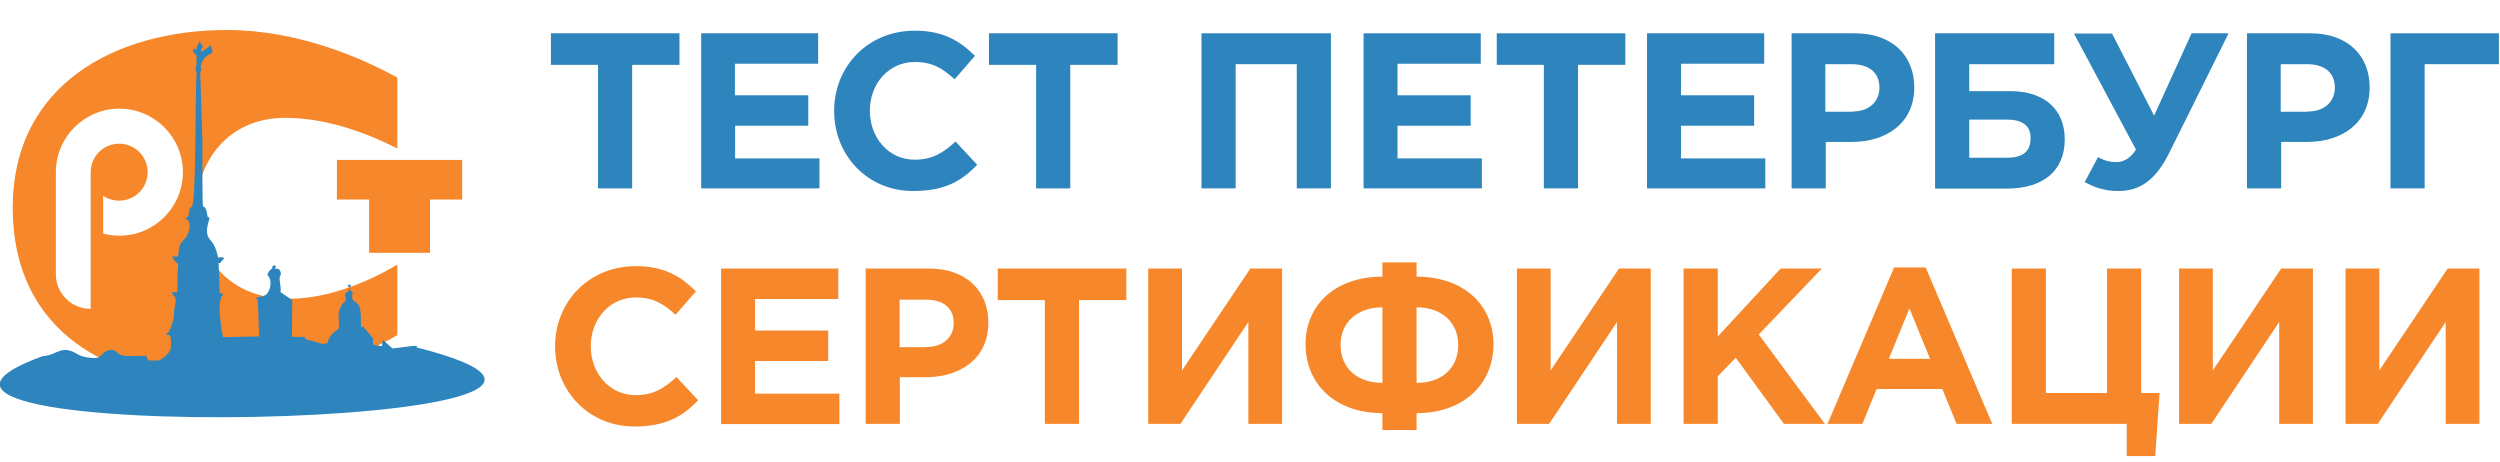 <?xml version="1.0" encoding="utf-8"?>
<!-- Generator: Adobe Illustrator 18.1.1, SVG Export Plug-In . SVG Version: 6.00 Build 0)  -->
<svg version="1.1" id="Layer_1" xmlns="http://www.w3.org/2000/svg" xmlns:xlink="http://www.w3.org/1999/xlink" x="0px" y="0px"
	 viewBox="0 0 1141.3 211" enable-background="new 0 0 1141.3 211" xml:space="preserve">
<g>
	<g>
		<path fill="#2E85BE" d="M273.1,29.6h-21.6V15.2h58.7v14.4h-21.6V86h-15.6V29.6z"/>
		<path fill="#2E85BE" d="M320.1,15.2h53.4v13.9h-38v14.4H369v13.9h-33.4v14.9h38.5V86h-54V15.2z"/>
		<path fill="#2E85BE" d="M380.8,50.6c0-20.1,15.2-36.6,36.9-36.6c13.4,0,20.9,5.1,27.4,11.5l-9.3,10.7c-5.5-5-10.1-7.9-18.2-7.9
			c-11.9,0-20.5,9.9-20.5,22.3c0,12.1,8.4,22.3,20.5,22.3c8.1,0,13.1-3.2,18.6-8.3l9.9,10.6c-7.3,7.8-15.4,12-29.1,12
			C396.3,87.3,380.8,71.2,380.8,50.6z"/>
		<path fill="#2E85BE" d="M473.1,29.6h-21.6V15.2h58.7v14.4h-21.6V86h-15.6V29.6z"/>
		<path fill="#2E85BE" d="M548.5,15.2h59.1V86H592V29.3h-27.9V86h-15.6V15.2z"/>
		<path fill="#2E85BE" d="M622.6,15.2h53.4v13.9h-38v14.4h33.4v13.9h-33.4v14.9h38.5V86h-54V15.2z"/>
		<path fill="#2E85BE" d="M704.9,29.6h-21.6V15.2h58.7v14.4h-21.6V86h-15.6V29.6z"/>
		<path fill="#2E85BE" d="M752,15.2h53.4v13.9h-38v14.4h33.4v13.9h-33.4v14.9h38.5V86h-54V15.2z"/>
		<path fill="#2E85BE" d="M817.8,15.2h29c16.9,0,27.1,10,27.1,24.7c0,16.4-12.8,24.9-28.6,24.9h-11.8V86h-15.6V15.2z M845.7,50.9
			c7.8,0,12.3-4.7,12.3-10.9c0-7-4.9-10.7-12.7-10.7h-12v21.7H845.7z"/>
		<path fill="#2E85BE" d="M899,41.6h18.7c16,0,24.9,8.7,24.9,22c0,14.5-10,22.5-26.4,22.5h-32.8V15.2h54.4v14.1H899V41.6z M899,54.6
			V72h17.2c7.3,0,10.8-2.8,10.8-9c0-5.5-3.5-8.4-10.9-8.4H899z"/>
		<path fill="#2E85BE" d="M1000.5,15.2h16.9l-27.2,54.8C984,82.3,976.9,87.2,967,87.2c-6.1,0-10.8-1.6-15.3-4.1l6.1-11.4
			c2.8,1.7,5.7,2.3,8.4,2.3c2.8,0,6.1-1.3,8.9-5.7l-28.3-53h17.4l19.2,37.5L1000.5,15.2z"/>
		<path fill="#2E85BE" d="M1025.7,15.2h29c16.9,0,27.1,10,27.1,24.7c0,16.4-12.8,24.9-28.6,24.9h-11.8V86h-15.6V15.2z M1053.6,50.9
			c7.8,0,12.3-4.7,12.3-10.9c0-7-4.9-10.7-12.7-10.7h-12v21.7H1053.6z"/>
		<path fill="#2E85BE" d="M1106.9,86h-15.6V15.2h49.5v14.1h-33.9V86z"/>
	</g>
</g>
<g>
	<g>
		<path fill="#F6872A" d="M253.4,158.1c0-20.1,15.2-36.6,36.9-36.6c13.4,0,20.9,5.1,27.4,11.5l-9.3,10.7c-5.5-5-10.1-7.9-18.2-7.9
			c-11.9,0-20.5,9.9-20.5,22.3c0,12.1,8.4,22.3,20.5,22.3c8.1,0,13.1-3.2,18.6-8.3l9.9,10.6c-7.3,7.8-15.4,12-29.1,12
			C268.9,194.7,253.4,178.6,253.4,158.1z"/>
		<path fill="#F6872A" d="M329.3,122.6h53.4v13.9h-38v14.4h33.4v13.9h-33.4v14.9h38.5v13.9h-54V122.6z"/>
		<path fill="#F6872A" d="M395.1,122.6h29c16.9,0,27.1,10,27.1,24.7c0,16.4-12.8,24.9-28.6,24.9h-11.8v21.3h-15.6V122.6z M423,158.4
			c7.8,0,12.4-4.7,12.4-10.9c0-7-4.9-10.7-12.7-10.7h-12v21.7H423z"/>
		<path fill="#F6872A" d="M477.1,137h-21.6v-14.4h58.7V137h-21.6v56.5h-15.6V137z"/>
		<path fill="#F6872A" d="M585.3,193.5h-15.4V147l-31,46.5h-14.7v-70.9h15.4v46.5l31.2-46.5h14.5V193.5z"/>
		<path fill="#F6872A" d="M631.1,196.3v-7.7c-21.9,0-35.1-13.6-35.1-31.5c0-17.7,13.4-30.8,35.1-30.8v-6.5h15.6v6.5
			c21.7,0,35.1,13.1,35.1,30.9s-13.3,31.4-35.1,31.4v7.7H631.1z M631.1,140.3c-11.4,0-19.1,6.8-19.1,17.2c0,10.6,7.7,17.3,19.1,17.3
			V140.3z M646.7,174.8c11.4,0,19-6.7,19-17.3c0-10.4-7.6-17.2-19-17.2V174.8z"/>
		<path fill="#F6872A" d="M753.6,193.5h-15.4V147l-31,46.5h-14.7v-70.9h15.4v46.5l31.2-46.5h14.5V193.5z"/>
		<path fill="#F6872A" d="M768.6,122.6h15.6v31l28.7-31h18.8l-28.8,30.1l30.2,40.8h-18.7l-22-30.2l-8.2,8.5v21.7h-15.6V122.6z"/>
		<path fill="#F6872A" d="M864.7,122.1h14.4l30.4,71.4h-16.3l-6.5-15.9h-30l-6.5,15.9h-15.9L864.7,122.1z M881.1,163.8l-9.4-23
			l-9.4,23H881.1z"/>
		<path fill="#F6872A" d="M970.9,193.5h-52.5v-70.9H934v56.8h27.9v-56.8h15.6v56.8h8.4l-2,28.8h-13V193.5z"/>
		<path fill="#F6872A" d="M1055.9,193.5h-15.4V147l-31,46.5h-14.7v-70.9h15.4v46.5l31.2-46.5h14.5V193.5z"/>
		<path fill="#F6872A" d="M1131.9,193.5h-15.4V147l-31,46.5h-14.7v-70.9h15.4v46.5l31.2-46.5h14.5V193.5z"/>
	</g>
</g>
<path fill-rule="evenodd" clip-rule="evenodd" fill="#F6872A" d="M153.8,73c19.1,0,38.1,0,57.2,0v18.1h-14.7v24.3h-27.8V91.1h-14.7
	V73L153.8,73z M41.3,141L41.3,141c-8.7,0-15.8-7.1-15.8-15.8V78.6c0-16,13-29,29-29c16,0,29,13,29,29s-13,29-29,29
	c-2.6,0-5.1-0.3-7.4-1V89.4c2.1,1.4,4.6,2.2,7.3,2.2c7.2,0,13-5.8,13-13c0-7.2-5.8-13-13-13s-13,5.8-13,13V141L41.3,141z
	 M181.4,35.4c-16.7-9.1-45.5-21.7-77.8-21.7c-50.8,0-97.8,24.9-97.8,81.2c0,56.3,43.9,80.5,95.1,80.5c36.3,0,66.1-14.2,80.5-22.4
	v-32.2c-10.4,6.2-29.6,15.6-49.6,15.6c-56.9,0-54.8-82.4-1.8-82.6c19.9-0.1,39.3,7.8,51.4,14V35.4z"/>
<path fill-rule="evenodd" clip-rule="evenodd" fill="#2E85BE" d="M190.2,158.6l0.1-0.7h-1.7l-9.4,1.2l-4.1-3.7l-0.6,0.3v1.7
	l-0.2,0.6l-4-0.6l0-3l-4.6-5.4l-0.9,0.5c0-11.2-0.5-9.7-3.8-12.6c-0.2-0.7-0.1-1.4-0.4-2.1c0.8-1,0.4-1.7-0.8-2.3l-0.1-1.7l0.7,0
	l-0.1-0.5l-0.5-0.1l-0.1-0.4l-0.4,0l-0.1,0.5l-0.5,0.1l0.1,0.5l0.5,0.1c0.4,0.1,0,1,0,1.4c-0.1,0.5-0.7,0.9-1.1,1.2
	c-0.6,0.5-0.9,0.6-0.7,1.2c0.6,1.7,0.4,2.7,0,2.9c-1.5,0.8-3.1,4.1-2.9,6.7c0,3,0.5,5.1-0.3,5.9c-1.4,1.4-3.2,1.2-5,6.5l-2.5,0.1
	l-7.7-2.2l0.3-0.9h-6.1l0.1-16.8l-5.4-3.7c0.6-1.7-0.6-4.6-0.3-6.9c0.7-1.1,0.8-2.3-0.5-3.6l-1.7-0.2l0-0.5l0.6,0l-0.1-0.6l-0.5,0
	l-0.1-0.5l-0.5,0l0,0.5l-0.5,0.1c-0.3,0,0,0.8-0.2,1.1c-0.7,0.1-2,1.7-2.1,2.8c0.5,0.8,0.7,0.9,1,1.5c0.7,1.5,0.6,5.1-1.3,7.2
	c-1.2,1.3-4.2,1.4-4.6,1.7l-0.6,0.5l1,0l0.3,5l0.4,12.2l-16.5,0.3c-0.2-0.7-3.5-18,0.3-19.4l-1.8-0.9l-0.5-13.6l0.6,0.2l2-2.4
	c-3.8-1.6-2,2.3-3.6-3.2c-0.8-2.6-1.7-3.8-3-5.3c-2.3-2.8-1.1-6.3-0.1-9.8c0-0.3-1-0.3-1-0.8c-0.1-1.6-0.7-4.5-2-4.4
	c-0.4,0-0.3-24.7-0.3-27.9v-1.7l-1-32.1c0-0.2,0.7,0,0.6-0.2c-1.4-3.5,1.6-6.9,4.4-8c1.4-0.5,0-2.4-0.1-3.5c0-0.7-3.7,3-4.3,2.6
	c-0.8-0.6,0.9-2.4,0.7-2.4c-0.7-0.2-1.2-2.1-1.8-2.1c-0.1,0.2-0.2,0.6-0.3,1c-0.1,0.2-0.9,1.5-1,2.6c0,0.4-1.1-0.6-1.2-0.3
	c-0.2,0.5-0.3,0.5-0.3,1.1c0.1,0.7,1.7,1.6,1.7,2.2c0,1-0.2,1.8-0.1,3c0.1,1.3-0.3,2.4-0.5,3.4l0.6,1.2c-0.9,9.8,0,60.3-2.4,61.3
	c-1,0.4-0.9,1.8-1.4,4.1c-0.2,0.6-1.1,0.7-1.4,1.3c0.7,0.4,1.2,0.4,1.5,1.1c0.9,1.9,0.5,4.6-1.1,7.2c-3.9,4.3-2.9,3.4-3.7,8.9h-2.8
	c1.8,3.3,2.6,2.7,2.8,3.5c0.2,0.7-0.3,2.9-0.3,6c0,1.7,0,3.1,0,4.7c0.1,3.9-0.5,1.2-2.5,2.3c0.4,1.5,1.4,1.6,1.5,2.4
	c0.6,2.5-0.5,3.1-0.6,7.7c0.2,0.3-0.8,5.1-2.2,7.5c-0.5,0.8-1.2,1.2-1.6,1.4c0.9,0.6,1.6-0.1,2,0.7c0.5,0.8,0.6,3.2,0.3,6
	c-0.2,1.4-3.9,5.3-6.1,5.3h-2.8c-1.7,0-1.9-1-2.2-2.2c-3.1,0-8.5,0.4-11.1-0.2c-2.5-0.5-2.9-3.6-6.7-2.1c-3.6,1.4-2.1,3.7-7,3.3
	c-3.6-0.3-5.2-0.8-7.3-2.1c-7-4-8.8,1-15.3,1.3C-95.1,204.4,337.8,196,190.2,158.6z"/>
</svg>
